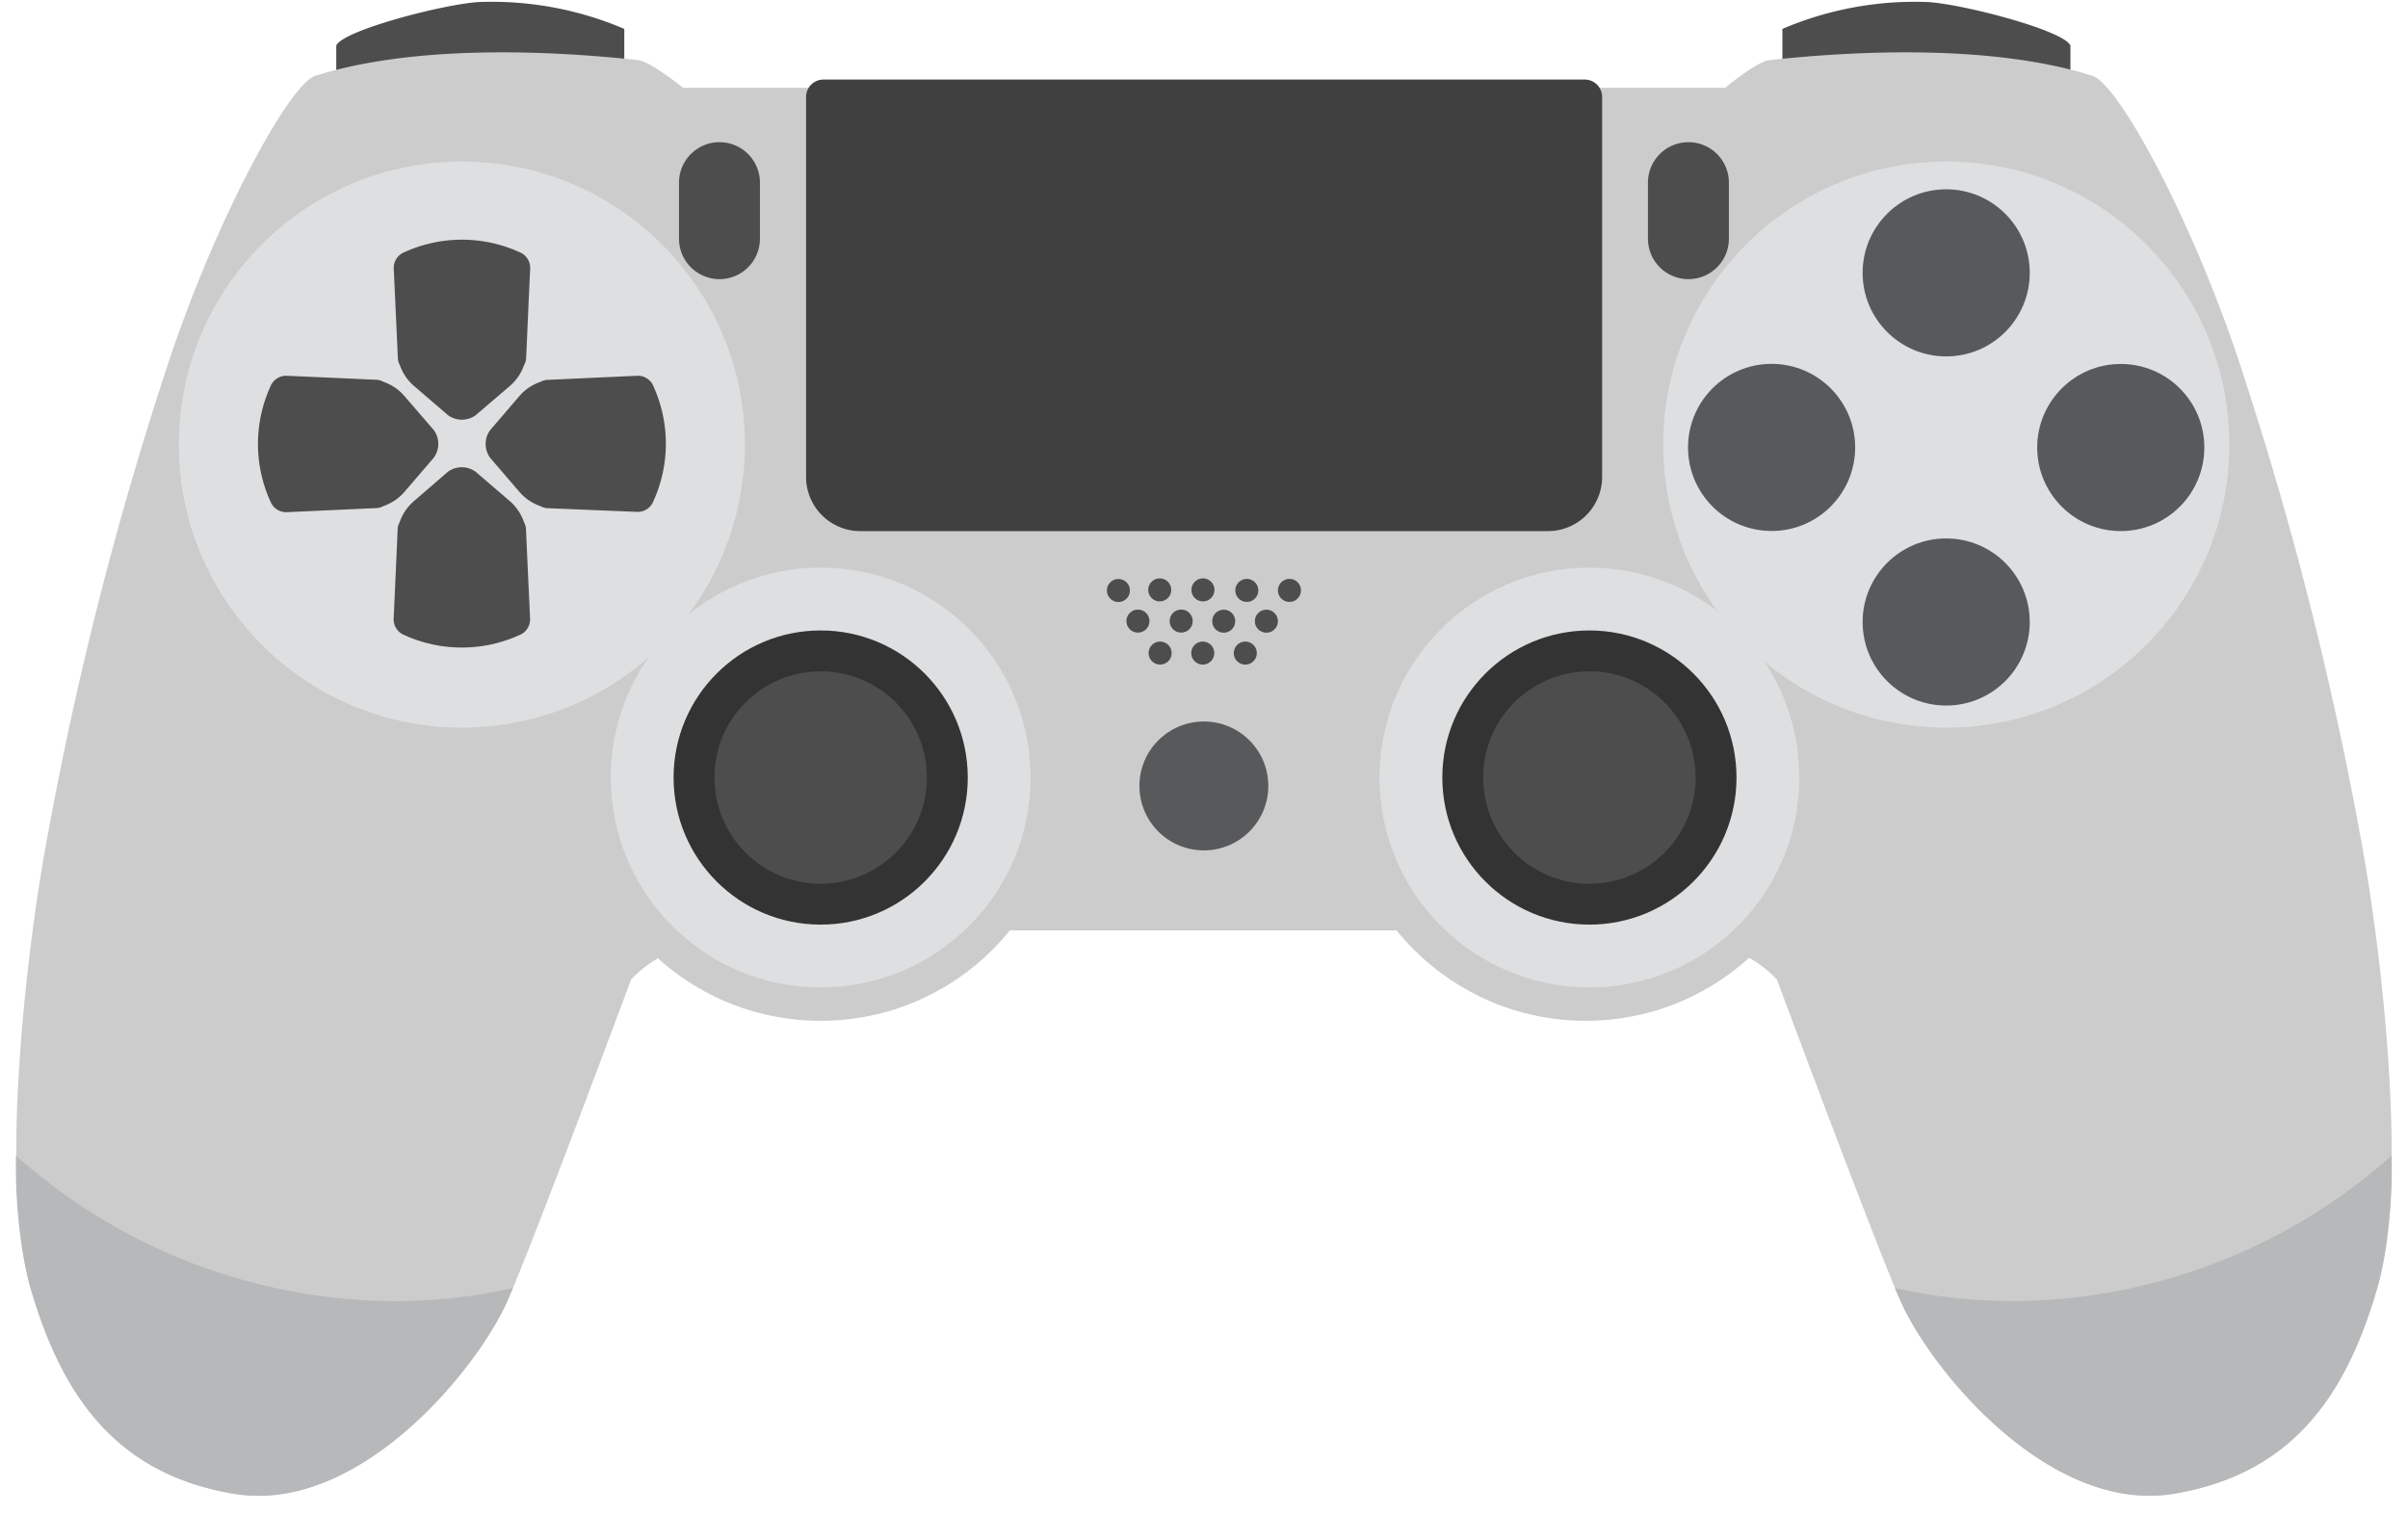 <svg xmlns="http://www.w3.org/2000/svg" viewBox="-1.59 -0.146 238.03 149.706"><title>Depositphotos_82117538_06</title><g data-name="Layer 2"><path d="M60.12 2.71A33.32 33.32 0 0 0 45.65.06c-3.65.26-13.39 2.83-14 4.3v2.77h28.47z" fill="#4d4d4d"/><path d="M174.6 2.71A33.32 33.32 0 0 1 189.07.06c3.65.26 13.39 2.83 14 4.3v2.77H174.6z" fill="#4d4d4d"/><circle cx="79.54" cy="76.72" r="24.05" transform="rotate(-89.94 79.537 76.724)" fill="#ccc"/><circle cx="155.17" cy="76.72" r="24.05" transform="rotate(-89.94 155.166 76.724)" fill="#ccc"/><path d="M231.84 83.12a347.24 347.24 0 0 0-11.51-45.71c-4.78-15.08-12.43-29.22-15.08-30.06C194.84 4.05 180.6 5 173.31 5.8c-1.28.15-4.37 2.74-4.37 2.74h-103S62.8 6 61.52 5.8C54.23 5 40 4.05 29.58 7.35c-2.65.84-10.3 15-15.08 30.06A347.27 347.27 0 0 0 3 83.12c-2 10.74-4.59 33.4-1.68 43.65s8 18.73 20.23 20.76 23.88-12.12 26.95-18.91c2.37-5.24 12.28-31.9 12.28-31.9s4.86-6.19 19.7-5.39 16.17.5 16.17.5h41.55s1.33.3 16.17-.5 19.7 5.39 19.7 5.39 9.91 26.65 12.28 31.9c3.07 6.79 14.67 20.94 26.95 18.91s17.32-10.51 20.23-20.76.3-32.92-1.69-43.65z" fill="#ccc"/><path d="M49.1 127.2c-.24.57-.45 1.05-.61 1.42-3.07 6.79-14.67 20.94-26.95 18.91S4.22 137 1.3 126.77A49.78 49.78 0 0 1 0 114.11a56.62 56.62 0 0 0 37.31 14.38 54.48 54.48 0 0 0 11.79-1.29z" fill="#b6b8b9"/><path d="M185.72 127.19c.24.57.45 1.05.62 1.42 3.07 6.79 14.67 20.94 26.95 18.91s17.32-10.51 20.23-20.76a49.78 49.78 0 0 0 1.3-12.66 56.63 56.63 0 0 1-37.31 14.38 54.48 54.48 0 0 1-11.79-1.29z" fill="#b6b8b9"/><circle cx="190.8" cy="43.81" r="27.98" transform="rotate(-89.94 190.798 43.808)" fill="#dedfe0"/><circle cx="44.07" cy="43.81" r="27.98" transform="rotate(-89.94 44.066 43.81)" fill="#dedfe0"/><circle cx="155.53" cy="76.72" r="20.75" transform="rotate(-89.94 155.527 76.724)" fill="#dedfe0"/><circle cx="190.8" cy="26.83" r="8.26" transform="rotate(-89.94 190.794 26.834)" fill="#58595b"/><circle cx="190.8" cy="61.35" r="8.26" transform="rotate(-89.94 190.792 61.352)" fill="#58595b"/><circle cx="173.54" cy="44.09" r="8.26" transform="rotate(-89.94 173.534 44.092)" fill="#58595b"/><circle cx="208.05" cy="44.09" r="8.26" transform="rotate(-89.94 208.052 44.094)" fill="#58595b"/><circle cx="117.41" cy="77.55" r="6.37" transform="rotate(-89.94 117.412 77.55)" fill="#58595b"/><circle cx="155.53" cy="76.72" r="14.54" transform="rotate(-89.94 155.527 76.724)" fill="#333"/><circle cx="155.53" cy="76.72" r="10.5" transform="rotate(-89.94 155.527 76.724)" fill="#4d4d4d"/><circle cx="79.54" cy="76.72" r="20.75" transform="rotate(-89.94 79.537 76.724)" fill="#dedfe0"/><circle cx="79.54" cy="76.72" r="14.54" transform="rotate(-89.94 79.537 76.724)" fill="#333"/><circle cx="79.54" cy="76.72" r="10.5" transform="rotate(-89.94 79.537 76.724)" fill="#4d4d4d"/><circle cx="108.96" cy="58.23" r="1.14" transform="rotate(-89.94 108.963 58.228)" fill="#4d4d4d"/><circle cx="113.17" cy="58.23" r="1.14" transform="rotate(-90 113.08 58.26)" fill="#4d4d4d"/><circle cx="117.44" cy="58.23" r="1.14" transform="rotate(-90 117.35 58.26)" fill="#4d4d4d"/><circle cx="121.66" cy="58.23" r="1.14" transform="rotate(-89.94 121.654 58.227)" fill="#4d4d4d"/><circle cx="125.87" cy="58.23" r="1.14" transform="rotate(-89.94 125.866 58.225)" fill="#4d4d4d"/><circle cx="110.9" cy="61.26" r="1.14" transform="rotate(-89.94 110.895 61.26)" fill="#4d4d4d"/><circle cx="115.17" cy="61.26" r="1.14" transform="rotate(-89.94 115.167 61.257)" fill="#4d4d4d"/><circle cx="119.38" cy="61.26" r="1.14" transform="rotate(-89.94 119.38 61.265)" fill="#4d4d4d"/><circle cx="123.59" cy="61.26" r="1.14" transform="rotate(-89.94 123.592 61.262)" fill="#4d4d4d"/><circle cx="113.09" cy="64.41" r="1.14" transform="rotate(-89.94 113.093 64.415)" fill="#4d4d4d"/><circle cx="117.3" cy="64.41" r="1.14" transform="rotate(-89.94 117.305 64.412)" fill="#4d4d4d"/><circle cx="121.51" cy="64.41" r="1.14" transform="rotate(-89.94 121.512 64.415)" fill="#4d4d4d"/><path d="M50.82 26.35a1.67 1.67 0 0 0-.89-1.49 13.74 13.74 0 0 0-11.71 0 1.67 1.67 0 0 0-.89 1.49q.2 4.31.41 8.95a1.58 1.58 0 0 0 .2.66A4.79 4.79 0 0 0 39.32 38l3.39 2.91a2.33 2.33 0 0 0 2.71 0l3.4-2.91a4.79 4.79 0 0 0 1.4-2.07 1.58 1.58 0 0 0 .2-.66q.2-4.61.4-8.92z" fill="#4d4d4d"/><path d="M37.32 61.07a1.67 1.67 0 0 0 .89 1.49 13.74 13.74 0 0 0 11.71 0 1.67 1.67 0 0 0 .89-1.49q-.2-4.31-.41-8.95a1.58 1.58 0 0 0-.2-.66 4.79 4.79 0 0 0-1.4-2.07l-3.39-2.91a2.33 2.33 0 0 0-2.71 0l-3.38 2.92a4.79 4.79 0 0 0-1.4 2.07 1.58 1.58 0 0 0-.2.66q-.2 4.63-.4 8.94z" fill="#4d4d4d"/><path d="M61.43 50.46a1.67 1.67 0 0 0 1.49-.89 13.74 13.74 0 0 0 0-11.71 1.67 1.67 0 0 0-1.49-.86l-8.95.41a1.58 1.58 0 0 0-.66.2A4.79 4.79 0 0 0 49.76 39l-2.91 3.39a2.33 2.33 0 0 0 0 2.71l2.91 3.39a4.79 4.79 0 0 0 2.07 1.4 1.58 1.58 0 0 0 .66.2z" fill="#4d4d4d"/><path d="M26.71 37a1.67 1.67 0 0 0-1.49.89 13.74 13.74 0 0 0 0 11.71 1.67 1.67 0 0 0 1.49.89l8.95-.41a1.58 1.58 0 0 0 .66-.2 4.79 4.79 0 0 0 2.07-1.4l2.91-3.39a2.33 2.33 0 0 0 0-2.71L38.38 39a4.79 4.79 0 0 0-2.07-1.4 1.58 1.58 0 0 0-.66-.2z" fill="#4d4d4d"/><path d="M69.53 27.45a4 4 0 0 1-4-4v-5.54a4 4 0 0 1 4-4 4 4 0 0 1 4 4v5.57a4 4 0 0 1-4 3.97z" fill="#4d4d4d"/><path d="M165.31 27.45a4 4 0 0 1-4-4v-5.54a4 4 0 0 1 4-4 4 4 0 0 1 4 4v5.57a4 4 0 0 1-4 3.97z" fill="#4d4d4d"/><path d="M155.06 7.72H79.81a1.72 1.72 0 0 0-1.72 1.72V47a5.36 5.36 0 0 0 5.36 5.36h68a5.36 5.36 0 0 0 5.33-5.36V9.44a1.72 1.72 0 0 0-1.72-1.72z" fill="#404040"/></g></svg>